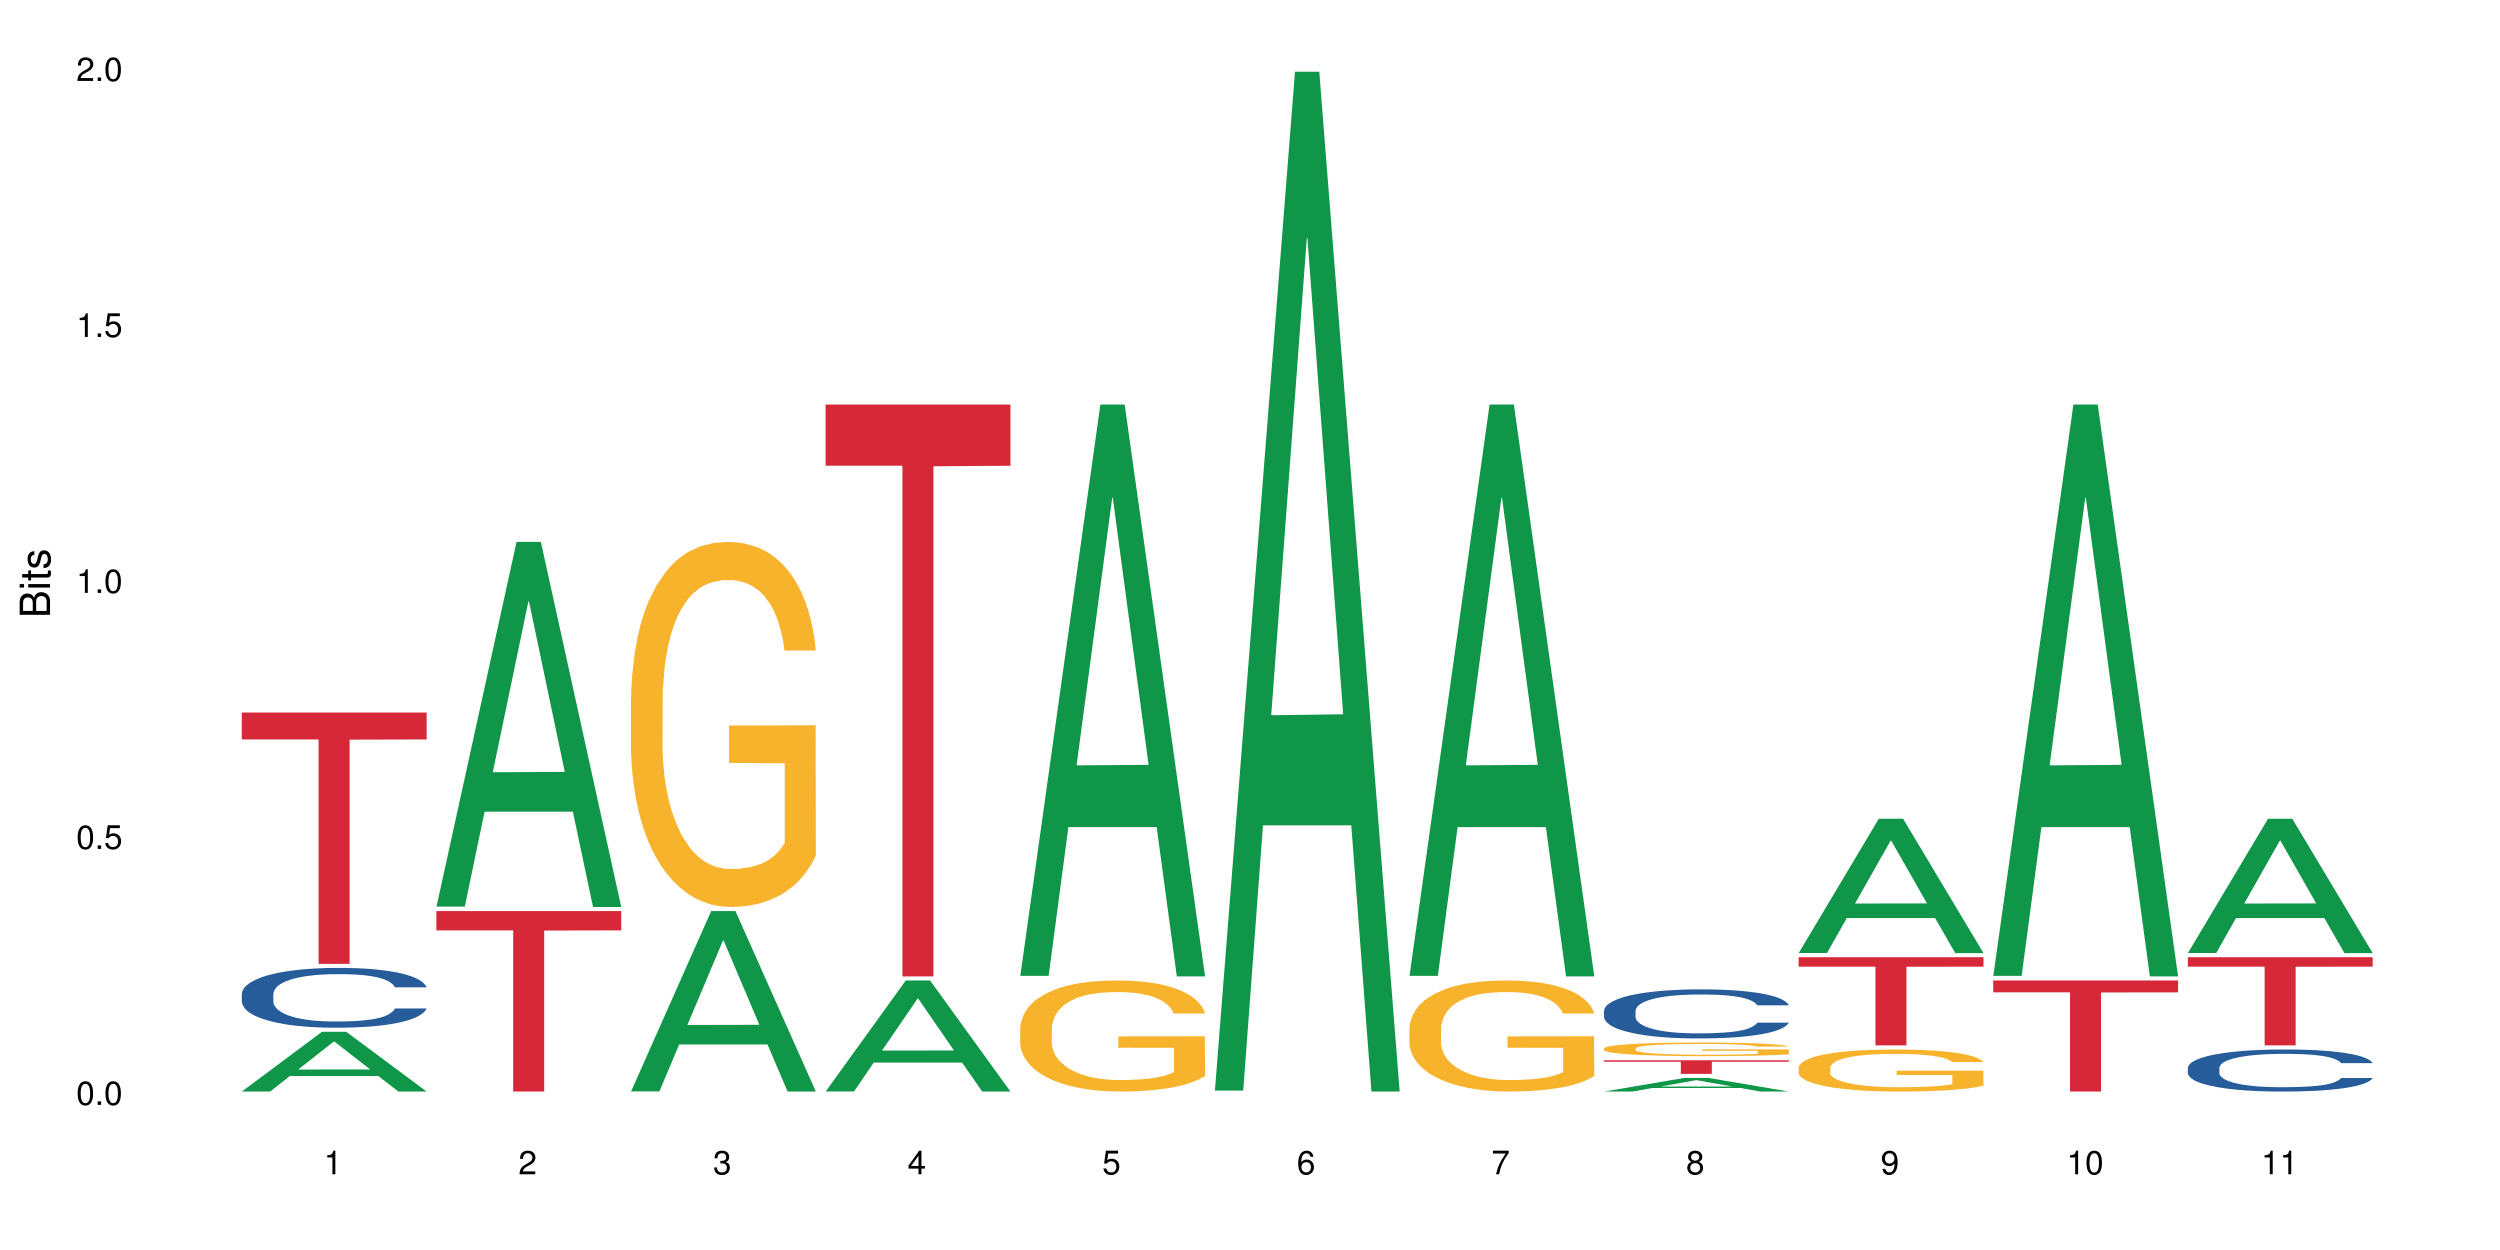 <?xml version="1.0" encoding="UTF-8"?>
<svg xmlns="http://www.w3.org/2000/svg" xmlns:xlink="http://www.w3.org/1999/xlink" width="720pt" height="360pt" viewBox="0 0 720 360" version="1.1">
<defs>
<g>
<symbol overflow="visible" id="glyph0-0">
<path style="stroke:none;" d=""/>
</symbol>
<symbol overflow="visible" id="glyph0-1">
<path style="stroke:none;" d="M 2.641 -6.797 C 2 -6.797 1.422 -6.531 1.078 -6.047 C 0.641 -5.453 0.406 -4.547 0.406 -3.297 C 0.406 -1 1.188 0.219 2.641 0.219 C 4.078 0.219 4.859 -1 4.859 -3.234 C 4.859 -4.562 4.656 -5.438 4.203 -6.047 C 3.844 -6.531 3.281 -6.797 2.641 -6.797 Z M 2.641 -6.047 C 3.547 -6.047 4 -5.125 4 -3.312 C 4 -1.375 3.562 -0.484 2.625 -0.484 C 1.734 -0.484 1.281 -1.422 1.281 -3.281 C 1.281 -5.141 1.734 -6.047 2.641 -6.047 Z M 2.641 -6.047 "/>
</symbol>
<symbol overflow="visible" id="glyph0-2">
<path style="stroke:none;" d="M 1.828 -1 L 0.828 -1 L 0.828 0 L 1.828 0 Z M 1.828 -1 "/>
</symbol>
<symbol overflow="visible" id="glyph0-3">
<path style="stroke:none;" d="M 4.562 -6.797 L 1.062 -6.797 L 0.547 -3.094 L 1.328 -3.094 C 1.719 -3.562 2.047 -3.734 2.578 -3.734 C 3.484 -3.734 4.062 -3.109 4.062 -2.094 C 4.062 -1.125 3.484 -0.531 2.578 -0.531 C 1.828 -0.531 1.375 -0.906 1.188 -1.672 L 0.328 -1.672 C 0.453 -1.109 0.547 -0.844 0.75 -0.594 C 1.125 -0.078 1.828 0.219 2.594 0.219 C 3.969 0.219 4.922 -0.781 4.922 -2.219 C 4.922 -3.562 4.031 -4.484 2.719 -4.484 C 2.25 -4.484 1.859 -4.359 1.469 -4.062 L 1.734 -5.969 L 4.562 -5.969 Z M 4.562 -6.797 "/>
</symbol>
<symbol overflow="visible" id="glyph0-4">
<path style="stroke:none;" d="M 2.484 -4.844 L 2.484 0 L 3.328 0 L 3.328 -6.797 L 2.766 -6.797 C 2.469 -5.75 2.281 -5.609 0.984 -5.453 L 0.984 -4.844 Z M 2.484 -4.844 "/>
</symbol>
<symbol overflow="visible" id="glyph0-5">
<path style="stroke:none;" d="M 4.859 -0.828 L 1.281 -0.828 C 1.359 -1.391 1.672 -1.75 2.5 -2.234 L 3.469 -2.75 C 4.406 -3.266 4.906 -3.969 4.906 -4.812 C 4.906 -5.375 4.672 -5.906 4.266 -6.266 C 3.859 -6.625 3.375 -6.797 2.719 -6.797 C 1.859 -6.797 1.219 -6.5 0.844 -5.922 C 0.609 -5.562 0.5 -5.125 0.484 -4.438 L 1.328 -4.438 C 1.359 -4.906 1.406 -5.188 1.531 -5.406 C 1.75 -5.812 2.188 -6.062 2.703 -6.062 C 3.469 -6.062 4.031 -5.516 4.031 -4.781 C 4.031 -4.25 3.719 -3.797 3.125 -3.438 L 2.234 -2.938 C 0.812 -2.141 0.406 -1.5 0.328 0 L 4.859 0 Z M 4.859 -0.828 "/>
</symbol>
<symbol overflow="visible" id="glyph0-6">
<path style="stroke:none;" d="M 2.125 -3.125 L 2.578 -3.125 C 3.516 -3.125 3.984 -2.703 3.984 -1.891 C 3.984 -1.031 3.469 -0.531 2.578 -0.531 C 1.656 -0.531 1.203 -0.984 1.156 -1.969 L 0.312 -1.969 C 0.344 -1.422 0.438 -1.078 0.609 -0.766 C 0.953 -0.109 1.625 0.219 2.547 0.219 C 3.953 0.219 4.859 -0.609 4.859 -1.906 C 4.859 -2.766 4.516 -3.25 3.703 -3.516 C 4.344 -3.766 4.656 -4.25 4.656 -4.938 C 4.656 -6.109 3.875 -6.797 2.578 -6.797 C 1.203 -6.797 0.484 -6.047 0.453 -4.609 L 1.297 -4.609 C 1.312 -5.016 1.344 -5.25 1.453 -5.453 C 1.641 -5.828 2.062 -6.062 2.594 -6.062 C 3.344 -6.062 3.797 -5.625 3.797 -4.906 C 3.797 -4.422 3.609 -4.141 3.25 -3.984 C 3.016 -3.891 2.719 -3.844 2.125 -3.844 Z M 2.125 -3.125 "/>
</symbol>
<symbol overflow="visible" id="glyph0-7">
<path style="stroke:none;" d="M 3.141 -1.625 L 3.141 0 L 3.984 0 L 3.984 -1.625 L 4.984 -1.625 L 4.984 -2.391 L 3.984 -2.391 L 3.984 -6.797 L 3.359 -6.797 L 0.266 -2.516 L 0.266 -1.625 Z M 3.141 -2.391 L 1 -2.391 L 3.141 -5.359 Z M 3.141 -2.391 "/>
</symbol>
<symbol overflow="visible" id="glyph0-8">
<path style="stroke:none;" d="M 4.781 -5.031 C 4.609 -6.141 3.891 -6.797 2.844 -6.797 C 2.094 -6.797 1.422 -6.438 1.031 -5.828 C 0.609 -5.172 0.406 -4.344 0.406 -3.094 C 0.406 -1.953 0.578 -1.234 0.984 -0.625 C 1.359 -0.078 1.953 0.219 2.703 0.219 C 3.984 0.219 4.922 -0.734 4.922 -2.078 C 4.922 -3.344 4.062 -4.234 2.844 -4.234 C 2.172 -4.234 1.641 -3.969 1.281 -3.469 C 1.281 -5.125 1.828 -6.047 2.797 -6.047 C 3.391 -6.047 3.797 -5.672 3.938 -5.031 Z M 2.734 -3.484 C 3.547 -3.484 4.062 -2.922 4.062 -2 C 4.062 -1.156 3.484 -0.531 2.703 -0.531 C 1.922 -0.531 1.328 -1.188 1.328 -2.047 C 1.328 -2.891 1.906 -3.484 2.734 -3.484 Z M 2.734 -3.484 "/>
</symbol>
<symbol overflow="visible" id="glyph0-9">
<path style="stroke:none;" d="M 4.984 -6.797 L 0.438 -6.797 L 0.438 -5.969 L 4.109 -5.969 C 2.5 -3.656 1.828 -2.234 1.328 0 L 2.219 0 C 2.594 -2.172 3.453 -4.047 4.984 -6.094 Z M 4.984 -6.797 "/>
</symbol>
<symbol overflow="visible" id="glyph0-10">
<path style="stroke:none;" d="M 3.75 -3.578 C 4.453 -4 4.688 -4.344 4.688 -4.984 C 4.688 -6.047 3.844 -6.797 2.641 -6.797 C 1.438 -6.797 0.594 -6.047 0.594 -4.984 C 0.594 -4.359 0.828 -4.016 1.516 -3.578 C 0.734 -3.203 0.359 -2.641 0.359 -1.891 C 0.359 -0.641 1.297 0.219 2.641 0.219 C 3.984 0.219 4.922 -0.641 4.922 -1.875 C 4.922 -2.641 4.531 -3.203 3.75 -3.578 Z M 2.641 -6.047 C 3.359 -6.047 3.812 -5.625 3.812 -4.969 C 3.812 -4.344 3.344 -3.922 2.641 -3.922 C 1.922 -3.922 1.453 -4.344 1.453 -4.984 C 1.453 -5.625 1.922 -6.047 2.641 -6.047 Z M 2.641 -3.203 C 3.484 -3.203 4.062 -2.672 4.062 -1.875 C 4.062 -1.062 3.484 -0.531 2.625 -0.531 C 1.797 -0.531 1.219 -1.078 1.219 -1.875 C 1.219 -2.672 1.797 -3.203 2.641 -3.203 Z M 2.641 -3.203 "/>
</symbol>
<symbol overflow="visible" id="glyph0-11">
<path style="stroke:none;" d="M 0.516 -1.547 C 0.672 -0.438 1.406 0.219 2.438 0.219 C 3.188 0.219 3.859 -0.141 4.266 -0.75 C 4.688 -1.406 4.891 -2.25 4.891 -3.484 C 4.891 -4.625 4.703 -5.359 4.312 -5.953 C 3.938 -6.5 3.344 -6.797 2.594 -6.797 C 1.297 -6.797 0.359 -5.844 0.359 -4.516 C 0.359 -3.25 1.234 -2.344 2.453 -2.344 C 3.094 -2.344 3.562 -2.578 4.016 -3.109 C 4 -1.453 3.469 -0.531 2.5 -0.531 C 1.906 -0.531 1.484 -0.906 1.359 -1.547 Z M 2.578 -6.062 C 3.375 -6.062 3.969 -5.406 3.969 -4.531 C 3.969 -3.688 3.375 -3.094 2.547 -3.094 C 1.734 -3.094 1.234 -3.672 1.234 -4.578 C 1.234 -5.438 1.797 -6.062 2.578 -6.062 Z M 2.578 -6.062 "/>
</symbol>
<symbol overflow="visible" id="glyph1-0">
<path style="stroke:none;" d=""/>
</symbol>
<symbol overflow="visible" id="glyph1-1">
<path style="stroke:none;" d="M 0 -0.953 L 0 -4.891 C 0 -5.719 -0.234 -6.344 -0.734 -6.797 C -1.188 -7.234 -1.812 -7.469 -2.5 -7.469 C -3.547 -7.469 -4.188 -7 -4.625 -5.875 C -4.984 -6.672 -5.641 -7.094 -6.531 -7.094 C -7.156 -7.094 -7.734 -6.859 -8.141 -6.391 C -8.562 -5.938 -8.75 -5.344 -8.75 -4.5 L -8.75 -0.953 Z M -4.984 -2.062 L -7.766 -2.062 L -7.766 -4.219 C -7.766 -4.844 -7.688 -5.203 -7.453 -5.5 C -7.219 -5.812 -6.859 -5.969 -6.375 -5.969 C -5.906 -5.969 -5.531 -5.812 -5.297 -5.5 C -5.062 -5.203 -4.984 -4.844 -4.984 -4.219 Z M -0.984 -2.062 L -4 -2.062 L -4 -4.781 C -4 -5.328 -3.859 -5.688 -3.578 -5.953 C -3.297 -6.219 -2.922 -6.359 -2.484 -6.359 C -2.062 -6.359 -1.688 -6.219 -1.406 -5.953 C -1.109 -5.688 -0.984 -5.328 -0.984 -4.781 Z M -0.984 -2.062 "/>
</symbol>
<symbol overflow="visible" id="glyph1-2">
<path style="stroke:none;" d="M -6.281 -1.797 L -6.281 -0.797 L 0 -0.797 L 0 -1.797 Z M -8.75 -1.797 L -8.75 -0.797 L -7.484 -0.797 L -7.484 -1.797 Z M -8.75 -1.797 "/>
</symbol>
<symbol overflow="visible" id="glyph1-3">
<path style="stroke:none;" d="M -6.281 -3.047 L -6.281 -2.016 L -8.016 -2.016 L -8.016 -1.016 L -6.281 -1.016 L -6.281 -0.172 L -5.469 -0.172 L -5.469 -1.016 L -0.719 -1.016 C -0.078 -1.016 0.281 -1.453 0.281 -2.234 C 0.281 -2.469 0.25 -2.719 0.188 -3.047 L -0.641 -3.047 C -0.609 -2.922 -0.594 -2.766 -0.594 -2.562 C -0.594 -2.141 -0.719 -2.016 -1.156 -2.016 L -5.469 -2.016 L -5.469 -3.047 Z M -6.281 -3.047 "/>
</symbol>
<symbol overflow="visible" id="glyph1-4">
<path style="stroke:none;" d="M -4.531 -5.25 C -5.766 -5.25 -6.469 -4.422 -6.469 -2.969 C -6.469 -1.516 -5.719 -0.562 -4.547 -0.562 C -3.562 -0.562 -3.094 -1.062 -2.734 -2.562 L -2.516 -3.484 C -2.344 -4.188 -2.094 -4.469 -1.625 -4.469 C -1.047 -4.469 -0.641 -3.875 -0.641 -3 C -0.641 -2.453 -0.797 -2 -1.062 -1.75 C -1.25 -1.594 -1.422 -1.531 -1.875 -1.469 L -1.875 -0.406 C -0.422 -0.453 0.281 -1.266 0.281 -2.922 C 0.281 -4.5 -0.5 -5.516 -1.719 -5.516 C -2.656 -5.516 -3.172 -4.984 -3.469 -3.734 L -3.703 -2.766 C -3.891 -1.953 -4.156 -1.609 -4.594 -1.609 C -5.172 -1.609 -5.547 -2.125 -5.547 -2.938 C -5.547 -3.75 -5.203 -4.172 -4.531 -4.203 Z M -4.531 -5.25 "/>
</symbol>
</g>
</defs>
<g id="surface614">
<rect x="0" y="0" width="720" height="360" style="fill:rgb(100%,100%,100%);fill-opacity:1;stroke:none;"/>
<path style=" stroke:none;fill-rule:nonzero;fill:rgb(6.275%,58.824%,28.235%);fill-opacity:1;" d="M 69.629 314.355 L 69.688 314.34 L 92.723 297.16 L 99.723 297.16 L 122.875 314.371 L 114.738 314.371 L 108.938 309.879 L 83.508 309.879 L 77.82 314.355 L 69.629 314.355 L 85.957 308.02 L 106.605 308.004 L 96.309 299.973 L 96.195 299.957 L 96.082 300.004 L 85.898 308.004 L 85.957 308.02 Z M 69.629 314.355 "/>
<path style=" stroke:none;fill-rule:nonzero;fill:rgb(14.51%,36.078%,60%);fill-opacity:1;" d="M 69.629 286.258 L 69.695 286.242 L 69.695 285.863 L 69.891 285.266 L 70.344 284.512 L 70.797 283.992 L 71.969 283.062 L 73.59 282.168 L 75.277 281.477 L 76.512 281.066 L 77.617 280.75 L 80.148 280.168 L 81.773 279.871 L 83.523 279.602 L 85.668 279.336 L 87.227 279.18 L 90.73 278.926 L 93.328 278.816 L 95.344 278.77 L 99.691 278.77 L 102.289 278.832 L 104.172 278.91 L 106.25 279.035 L 108.004 279.18 L 111.055 279.523 L 113.781 279.965 L 115.016 280.215 L 116.965 280.703 L 118.457 281.176 L 119.496 281.586 L 120.664 282.168 L 121.703 282.875 L 122.484 283.68 L 122.875 284.355 L 113.781 284.355 L 113.328 283.727 L 112.809 283.238 L 111.836 282.594 L 110.859 282.137 L 109.496 281.68 L 108.266 281.383 L 106.574 281.082 L 105.082 280.895 L 103.523 280.75 L 102.031 280.656 L 99.172 280.562 L 95.863 280.562 L 94.629 280.594 L 92.098 280.719 L 90.73 280.832 L 88.785 281.051 L 87.422 281.254 L 85.797 281.57 L 84.695 281.836 L 83.328 282.246 L 82.355 282.609 L 81.254 283.129 L 80.602 283.52 L 80.02 283.961 L 79.5 284.48 L 79.109 285.031 L 78.852 285.613 L 78.719 286.18 L 78.719 288.617 L 78.852 289.184 L 79.176 289.844 L 80.02 290.805 L 81.254 291.637 L 82.68 292.301 L 84.043 292.77 L 84.824 292.992 L 85.863 293.242 L 87.484 293.559 L 89.824 293.871 L 91.188 293.996 L 93.266 294.125 L 95.406 294.188 L 98.266 294.188 L 100.797 294.125 L 102.484 294.047 L 104.238 293.918 L 106.641 293.652 L 108.133 293.398 L 109.434 293.102 L 110.406 292.801 L 111.055 292.551 L 112.031 292.062 L 112.809 291.527 L 113.395 290.977 L 113.781 290.441 L 122.875 290.441 L 122.484 291.07 L 121.898 291.684 L 121.316 292.141 L 120.406 292.691 L 119.367 293.18 L 117.875 293.73 L 116.641 294.094 L 115.016 294.484 L 113.523 294.785 L 111.898 295.051 L 109.496 295.367 L 107.938 295.523 L 106.25 295.664 L 104.238 295.793 L 101.707 295.902 L 98.977 295.965 L 96.445 295.98 L 93.719 295.949 L 91.707 295.887 L 89.043 295.746 L 85.73 295.461 L 83.328 295.164 L 81.445 294.863 L 79.824 294.547 L 78.004 294.125 L 75.668 293.434 L 74.238 292.898 L 73.266 292.457 L 72.16 291.844 L 71.383 291.293 L 70.473 290.41 L 69.824 289.293 L 69.629 288.43 Z M 69.629 286.258 "/>
<path style=" stroke:none;fill-rule:nonzero;fill:rgb(83.922%,15.686%,22.353%);fill-opacity:1;" d="M 69.629 205.207 L 122.875 205.207 L 122.875 212.957 L 100.684 213.023 L 100.684 277.59 L 91.754 277.59 L 91.754 213.09 L 91.625 212.957 L 69.629 212.957 Z M 69.629 205.207 "/>
<path style=" stroke:none;fill-rule:nonzero;fill:rgb(6.275%,58.824%,28.235%);fill-opacity:1;" d="M 125.676 261.109 L 125.734 261.008 L 148.77 156.059 L 155.77 156.059 L 178.918 261.207 L 170.785 261.207 L 164.984 233.762 L 139.555 233.762 L 133.867 261.109 L 125.676 261.109 L 142 222.406 L 162.652 222.309 L 152.355 173.238 L 152.242 173.141 L 152.129 173.438 L 141.945 222.309 L 142 222.406 Z M 125.676 261.109 "/>
<path style=" stroke:none;fill-rule:nonzero;fill:rgb(83.922%,15.686%,22.353%);fill-opacity:1;" d="M 125.676 262.387 L 178.918 262.387 L 178.918 267.953 L 156.73 268 L 156.73 314.371 L 147.801 314.371 L 147.801 268.051 L 147.672 267.953 L 125.676 267.953 Z M 125.676 262.387 "/>
<path style=" stroke:none;fill-rule:nonzero;fill:rgb(6.275%,58.824%,28.235%);fill-opacity:1;" d="M 181.723 314.32 L 181.777 314.273 L 204.816 262.387 L 211.812 262.387 L 234.965 314.371 L 226.832 314.371 L 221.031 300.801 L 195.602 300.801 L 189.914 314.32 L 181.723 314.32 L 198.047 295.188 L 218.695 295.141 L 208.402 270.879 L 208.289 270.832 L 208.172 270.977 L 197.992 295.141 L 198.047 295.188 Z M 181.723 314.32 "/>
<path style=" stroke:none;fill-rule:nonzero;fill:rgb(96.863%,70.196%,16.863%);fill-opacity:1;" d="M 181.723 201.094 L 181.785 201 L 181.785 199.078 L 182.047 194.758 L 182.695 188.805 L 183.539 183.906 L 184.449 180.066 L 185.035 178.051 L 186.008 175.168 L 186.852 173.055 L 188.996 168.734 L 191.723 164.703 L 193.215 162.973 L 194.902 161.34 L 197.305 159.516 L 198.41 158.844 L 201.785 157.309 L 205.617 156.348 L 209.836 156.059 L 211.785 156.156 L 214.449 156.539 L 218.082 157.598 L 220.16 158.555 L 221.785 159.516 L 223.473 160.766 L 225.551 162.688 L 227.5 164.988 L 229.059 167.293 L 230.617 170.176 L 231.914 173.25 L 233.02 176.609 L 233.992 180.641 L 234.578 184.004 L 234.965 187.363 L 225.941 187.363 L 225.422 184.004 L 224.836 181.41 L 223.863 178.242 L 222.891 175.938 L 221.914 174.113 L 220.098 171.617 L 218.539 170.078 L 216.59 168.734 L 214.707 167.871 L 212.566 167.293 L 211.266 167.102 L 207.824 167.102 L 204.707 167.773 L 202.891 168.543 L 201.59 169.312 L 199.773 170.75 L 198.668 171.902 L 198.02 172.672 L 196.07 175.648 L 194.773 178.336 L 194.059 180.16 L 193.148 183.043 L 192.5 185.637 L 191.785 189.477 L 191.398 192.355 L 190.879 198.887 L 190.812 216.172 L 191.008 219.82 L 191.398 223.758 L 191.918 227.215 L 192.695 230.863 L 193.477 233.648 L 194.84 237.395 L 196.008 239.891 L 196.918 241.523 L 198.668 244.113 L 199.383 244.98 L 201.07 246.707 L 202.824 248.051 L 204.969 249.203 L 206.59 249.781 L 209.188 250.262 L 212.5 250.262 L 216.395 249.684 L 218.863 248.914 L 220.551 248.148 L 221.656 247.477 L 223.02 246.418 L 223.992 245.461 L 224.902 244.402 L 226.004 242.77 L 226.004 219.82 L 209.969 219.723 L 209.969 208.969 L 234.902 208.875 L 234.965 246.418 L 233.602 249.012 L 231.914 251.508 L 230.293 253.43 L 228.602 255.062 L 226.199 256.887 L 224.254 258.039 L 221.266 259.383 L 218.539 260.246 L 215.68 260.824 L 213.148 261.109 L 210.164 261.207 L 207.5 261.016 L 204.645 260.438 L 202.371 259.672 L 200.293 258.711 L 198.215 257.461 L 195.617 255.445 L 193.93 253.812 L 192.176 251.797 L 190.422 249.395 L 188.863 246.805 L 187.824 244.785 L 186.785 242.48 L 185.684 239.602 L 184.645 236.336 L 183.863 233.359 L 183.152 230 L 182.633 226.832 L 182.113 222.508 L 181.852 219.051 L 181.723 216.074 Z M 181.723 201.094 "/>
<path style=" stroke:none;fill-rule:nonzero;fill:rgb(6.275%,58.824%,28.235%);fill-opacity:1;" d="M 237.77 314.34 L 237.824 314.312 L 260.863 282.375 L 267.859 282.375 L 291.012 314.371 L 282.879 314.371 L 277.074 306.02 L 251.648 306.02 L 245.961 314.34 L 237.77 314.34 L 254.094 302.562 L 274.742 302.535 L 264.449 287.602 L 264.332 287.574 L 264.219 287.664 L 254.039 302.535 L 254.094 302.562 Z M 237.77 314.34 "/>
<path style=" stroke:none;fill-rule:nonzero;fill:rgb(83.922%,15.686%,22.353%);fill-opacity:1;" d="M 237.77 116.504 L 291.012 116.504 L 291.012 134.133 L 268.82 134.289 L 268.82 281.195 L 259.895 281.195 L 259.895 134.441 L 259.766 134.133 L 237.77 134.133 Z M 237.77 116.504 "/>
<path style=" stroke:none;fill-rule:nonzero;fill:rgb(6.275%,58.824%,28.235%);fill-opacity:1;" d="M 293.816 281.043 L 293.871 280.887 L 316.91 116.504 L 323.906 116.504 L 347.059 281.195 L 338.926 281.195 L 333.121 238.207 L 307.695 238.207 L 302.008 281.043 L 293.816 281.043 L 310.141 220.422 L 330.789 220.27 L 320.492 143.41 L 320.379 143.258 L 320.266 143.723 L 310.082 220.27 L 310.141 220.422 Z M 293.816 281.043 "/>
<path style=" stroke:none;fill-rule:nonzero;fill:rgb(96.863%,70.196%,16.863%);fill-opacity:1;" d="M 293.816 296.078 L 293.879 296.051 L 293.879 295.465 L 294.141 294.152 L 294.789 292.34 L 295.633 290.848 L 296.543 289.68 L 297.125 289.066 L 298.102 288.191 L 298.945 287.547 L 301.086 286.234 L 303.812 285.004 L 305.309 284.48 L 306.996 283.984 L 309.398 283.43 L 310.504 283.223 L 313.879 282.754 L 317.711 282.465 L 321.93 282.375 L 323.879 282.406 L 326.539 282.523 L 330.176 282.844 L 332.254 283.137 L 333.879 283.43 L 335.566 283.809 L 337.645 284.391 L 339.59 285.094 L 341.148 285.793 L 342.707 286.672 L 344.008 287.605 L 345.109 288.629 L 346.086 289.855 L 346.668 290.879 L 347.059 291.902 L 338.035 291.902 L 337.516 290.879 L 336.93 290.09 L 335.957 289.125 L 334.98 288.426 L 334.008 287.867 L 332.191 287.109 L 330.633 286.641 L 328.684 286.234 L 326.801 285.969 L 324.656 285.793 L 323.359 285.734 L 319.918 285.734 L 316.801 285.941 L 314.984 286.176 L 313.684 286.406 L 311.867 286.848 L 310.762 287.195 L 310.113 287.43 L 308.164 288.336 L 306.867 289.156 L 306.152 289.711 L 305.242 290.586 L 304.594 291.375 L 303.879 292.543 L 303.488 293.422 L 302.969 295.406 L 302.906 300.668 L 303.102 301.777 L 303.488 302.977 L 304.008 304.027 L 304.789 305.137 L 305.566 305.984 L 306.93 307.125 L 308.102 307.883 L 309.008 308.379 L 310.762 309.168 L 311.477 309.434 L 313.164 309.957 L 314.918 310.367 L 317.059 310.719 L 318.684 310.895 L 321.281 311.039 L 324.594 311.039 L 328.488 310.863 L 330.957 310.629 L 332.645 310.398 L 333.746 310.191 L 335.113 309.871 L 336.086 309.578 L 336.996 309.258 L 338.098 308.762 L 338.098 301.777 L 322.059 301.75 L 322.059 298.477 L 346.992 298.445 L 347.059 309.871 L 345.695 310.66 L 344.008 311.418 L 342.383 312.004 L 340.695 312.5 L 338.293 313.055 L 336.344 313.406 L 333.359 313.816 L 330.633 314.078 L 327.773 314.254 L 325.242 314.34 L 322.254 314.371 L 319.594 314.312 L 316.734 314.137 L 314.465 313.902 L 312.387 313.609 L 310.309 313.23 L 307.711 312.617 L 306.023 312.121 L 304.27 311.508 L 302.516 310.777 L 300.957 309.988 L 299.918 309.375 L 298.879 308.672 L 297.777 307.797 L 296.738 306.805 L 295.957 305.898 L 295.242 304.875 L 294.723 303.91 L 294.203 302.594 L 293.945 301.543 L 293.816 300.637 Z M 293.816 296.078 "/>
<path style=" stroke:none;fill-rule:nonzero;fill:rgb(6.275%,58.824%,28.235%);fill-opacity:1;" d="M 349.859 314.094 L 349.918 313.82 L 372.957 20.664 L 379.953 20.664 L 403.105 314.371 L 394.973 314.371 L 389.168 237.703 L 363.742 237.703 L 358.051 314.094 L 349.859 314.094 L 366.188 205.988 L 386.836 205.711 L 376.539 68.648 L 376.426 68.375 L 376.312 69.199 L 366.129 205.711 L 366.188 205.988 Z M 349.859 314.094 "/>
<path style=" stroke:none;fill-rule:nonzero;fill:rgb(6.275%,58.824%,28.235%);fill-opacity:1;" d="M 405.906 281.043 L 405.965 280.887 L 429.004 116.504 L 436 116.504 L 459.152 281.195 L 451.016 281.195 L 445.215 238.207 L 419.789 238.207 L 414.098 281.043 L 405.906 281.043 L 422.234 220.422 L 442.883 220.27 L 432.586 143.41 L 432.473 143.258 L 432.359 143.723 L 422.176 220.27 L 422.234 220.422 Z M 405.906 281.043 "/>
<path style=" stroke:none;fill-rule:nonzero;fill:rgb(96.863%,70.196%,16.863%);fill-opacity:1;" d="M 405.906 296.078 L 405.973 296.051 L 405.973 295.465 L 406.23 294.152 L 406.883 292.34 L 407.727 290.848 L 408.633 289.68 L 409.219 289.066 L 410.191 288.191 L 411.039 287.547 L 413.18 286.234 L 415.906 285.004 L 417.402 284.48 L 419.09 283.984 L 421.492 283.43 L 422.594 283.223 L 425.973 282.754 L 429.801 282.465 L 434.023 282.375 L 435.973 282.406 L 438.633 282.523 L 442.27 282.844 L 444.348 283.137 L 445.969 283.43 L 447.66 283.809 L 449.738 284.391 L 451.684 285.094 L 453.242 285.793 L 454.801 286.672 L 456.102 287.605 L 457.203 288.629 L 458.176 289.855 L 458.762 290.879 L 459.152 291.902 L 450.125 291.902 L 449.605 290.879 L 449.023 290.09 L 448.047 289.125 L 447.074 288.426 L 446.102 287.867 L 444.281 287.109 L 442.723 286.641 L 440.777 286.234 L 438.895 285.969 L 436.75 285.793 L 435.453 285.734 L 432.012 285.734 L 428.895 285.941 L 427.074 286.176 L 425.777 286.406 L 423.957 286.848 L 422.855 287.195 L 422.207 287.43 L 420.258 288.336 L 418.957 289.156 L 418.246 289.711 L 417.336 290.586 L 416.688 291.375 L 415.973 292.543 L 415.582 293.422 L 415.062 295.406 L 414.996 300.668 L 415.191 301.777 L 415.582 302.977 L 416.102 304.027 L 416.883 305.137 L 417.66 305.984 L 419.023 307.125 L 420.191 307.883 L 421.102 308.379 L 422.855 309.168 L 423.57 309.434 L 425.258 309.957 L 427.012 310.367 L 429.152 310.719 L 430.777 310.895 L 433.375 311.039 L 436.684 311.039 L 440.582 310.863 L 443.047 310.629 L 444.738 310.398 L 445.84 310.191 L 447.203 309.871 L 448.18 309.578 L 449.086 309.258 L 450.191 308.762 L 450.191 301.777 L 434.152 301.75 L 434.152 298.477 L 459.086 298.445 L 459.152 309.871 L 457.789 310.66 L 456.102 311.418 L 454.477 312.004 L 452.789 312.5 L 450.387 313.055 L 448.438 313.406 L 445.449 313.816 L 442.723 314.078 L 439.867 314.254 L 437.336 314.34 L 434.348 314.371 L 431.684 314.312 L 428.828 314.137 L 426.555 313.902 L 424.477 313.609 L 422.398 313.23 L 419.805 312.617 L 418.113 312.121 L 416.363 311.508 L 414.609 310.777 L 413.051 309.988 L 412.012 309.375 L 410.973 308.672 L 409.867 307.797 L 408.828 306.805 L 408.051 305.898 L 407.336 304.875 L 406.816 303.91 L 406.297 302.594 L 406.039 301.543 L 405.906 300.637 Z M 405.906 296.078 "/>
<path style=" stroke:none;fill-rule:nonzero;fill:rgb(6.275%,58.824%,28.235%);fill-opacity:1;" d="M 461.953 314.367 L 462.012 314.363 L 485.051 310.449 L 492.047 310.449 L 515.199 314.371 L 507.062 314.371 L 501.262 313.348 L 475.832 313.348 L 470.145 314.367 L 461.953 314.367 L 478.281 312.926 L 498.93 312.922 L 488.633 311.09 L 488.52 311.086 L 488.406 311.098 L 478.223 312.922 L 478.281 312.926 Z M 461.953 314.367 "/>
<path style=" stroke:none;fill-rule:nonzero;fill:rgb(14.51%,36.078%,60%);fill-opacity:1;" d="M 461.953 291.098 L 462.02 291.082 L 462.02 290.773 L 462.215 290.281 L 462.668 289.664 L 463.121 289.238 L 464.293 288.477 L 465.914 287.742 L 467.602 287.172 L 468.836 286.836 L 469.941 286.578 L 472.473 286.102 L 474.098 285.855 L 475.848 285.637 L 477.992 285.418 L 479.551 285.289 L 483.059 285.082 L 485.652 284.992 L 487.668 284.953 L 492.016 284.953 L 494.613 285.004 L 496.496 285.07 L 498.574 285.172 L 500.328 285.289 L 503.379 285.574 L 506.109 285.934 L 507.34 286.141 L 509.289 286.539 L 510.781 286.926 L 511.82 287.262 L 512.992 287.742 L 514.027 288.32 L 514.809 288.98 L 515.199 289.535 L 506.109 289.535 L 505.652 289.02 L 505.133 288.617 L 504.16 288.09 L 503.188 287.715 L 501.82 287.34 L 500.59 287.094 L 498.898 286.852 L 497.406 286.695 L 495.848 286.578 L 494.355 286.5 L 491.496 286.426 L 488.188 286.426 L 486.953 286.449 L 484.422 286.555 L 483.059 286.645 L 481.109 286.824 L 479.746 286.992 L 478.121 287.25 L 477.02 287.469 L 475.656 287.805 L 474.68 288.102 L 473.578 288.527 L 472.926 288.852 L 472.344 289.211 L 471.824 289.637 L 471.434 290.09 L 471.176 290.566 L 471.043 291.031 L 471.043 293.031 L 471.176 293.496 L 471.5 294.039 L 472.344 294.824 L 473.578 295.512 L 475.004 296.051 L 476.367 296.438 L 477.148 296.621 L 478.188 296.828 L 479.809 297.086 L 482.148 297.344 L 483.512 297.445 L 485.59 297.551 L 487.73 297.602 L 490.59 297.602 L 493.121 297.551 L 494.809 297.484 L 496.562 297.383 L 498.965 297.16 L 500.457 296.957 L 501.758 296.711 L 502.73 296.465 L 503.379 296.258 L 504.355 295.859 L 505.133 295.418 L 505.719 294.969 L 506.109 294.527 L 515.199 294.527 L 514.809 295.047 L 514.223 295.547 L 513.641 295.922 L 512.73 296.375 L 511.691 296.773 L 510.199 297.227 L 508.965 297.523 L 507.34 297.848 L 505.848 298.09 L 504.223 298.309 L 501.82 298.57 L 500.262 298.699 L 498.574 298.812 L 496.562 298.918 L 494.031 299.008 L 491.305 299.059 L 488.77 299.07 L 486.043 299.047 L 484.031 298.996 L 481.367 298.879 L 478.059 298.645 L 475.656 298.402 L 473.77 298.156 L 472.148 297.898 L 470.332 297.551 L 467.992 296.98 L 466.562 296.543 L 465.59 296.18 L 464.484 295.676 L 463.707 295.227 L 462.797 294.504 L 462.148 293.586 L 461.953 292.879 Z M 461.953 291.098 "/>
<path style=" stroke:none;fill-rule:nonzero;fill:rgb(96.863%,70.196%,16.863%);fill-opacity:1;" d="M 461.953 301.93 L 462.02 301.926 L 462.02 301.855 L 462.277 301.695 L 462.93 301.473 L 463.773 301.289 L 464.68 301.148 L 465.266 301.07 L 466.238 300.965 L 467.082 300.887 L 469.227 300.723 L 471.953 300.574 L 473.445 300.508 L 475.137 300.449 L 477.539 300.379 L 478.641 300.355 L 482.02 300.297 L 485.848 300.262 L 490.07 300.25 L 492.016 300.254 L 494.68 300.27 L 498.316 300.309 L 500.395 300.344 L 502.016 300.379 L 503.703 300.426 L 505.781 300.5 L 507.73 300.586 L 509.289 300.672 L 510.848 300.777 L 512.145 300.891 L 513.25 301.02 L 514.223 301.168 L 514.809 301.293 L 515.199 301.418 L 506.172 301.418 L 505.652 301.293 L 505.07 301.195 L 504.094 301.078 L 503.121 300.992 L 502.148 300.926 L 500.328 300.832 L 498.77 300.773 L 496.82 300.723 L 494.938 300.691 L 492.797 300.672 L 491.496 300.664 L 488.055 300.664 L 484.941 300.688 L 483.121 300.719 L 481.824 300.746 L 480.004 300.801 L 478.902 300.844 L 478.25 300.871 L 476.305 300.98 L 475.004 301.082 L 474.289 301.148 L 473.383 301.258 L 472.734 301.355 L 472.02 301.496 L 471.629 301.605 L 471.109 301.848 L 471.043 302.492 L 471.238 302.629 L 471.629 302.773 L 472.148 302.902 L 472.926 303.039 L 473.707 303.145 L 475.07 303.285 L 476.238 303.375 L 477.148 303.438 L 478.902 303.535 L 479.617 303.566 L 481.305 303.633 L 483.059 303.68 L 485.199 303.723 L 486.824 303.746 L 489.422 303.762 L 492.73 303.762 L 496.629 303.742 L 499.094 303.715 L 500.781 303.684 L 501.887 303.66 L 503.25 303.621 L 504.223 303.586 L 505.133 303.547 L 506.238 303.484 L 506.238 302.629 L 490.199 302.625 L 490.199 302.223 L 515.133 302.219 L 515.199 303.621 L 513.836 303.719 L 512.145 303.809 L 510.523 303.883 L 508.836 303.941 L 506.434 304.012 L 504.484 304.055 L 501.496 304.105 L 498.77 304.137 L 495.914 304.156 L 493.383 304.168 L 490.395 304.172 L 487.73 304.164 L 484.875 304.145 L 482.602 304.113 L 480.523 304.078 L 478.445 304.031 L 475.848 303.957 L 474.16 303.895 L 472.406 303.82 L 470.656 303.73 L 469.098 303.633 L 468.059 303.559 L 467.02 303.473 L 465.914 303.367 L 464.875 303.246 L 464.098 303.133 L 463.383 303.008 L 462.863 302.891 L 462.344 302.73 L 462.082 302.602 L 461.953 302.488 Z M 461.953 301.93 "/>
<path style=" stroke:none;fill-rule:nonzero;fill:rgb(83.922%,15.686%,22.353%);fill-opacity:1;" d="M 461.953 305.352 L 515.199 305.352 L 515.199 305.77 L 493.008 305.773 L 493.008 309.27 L 484.078 309.27 L 484.078 305.777 L 483.949 305.77 L 461.953 305.77 Z M 461.953 305.352 "/>
<path style=" stroke:none;fill-rule:nonzero;fill:rgb(6.275%,58.824%,28.235%);fill-opacity:1;" d="M 518 274.461 L 518.059 274.426 L 541.094 235.805 L 548.094 235.805 L 571.246 274.5 L 563.109 274.5 L 557.309 264.398 L 531.879 264.398 L 526.191 274.461 L 518 274.461 L 534.324 260.219 L 554.977 260.184 L 544.68 242.125 L 544.566 242.09 L 544.453 242.199 L 534.27 260.184 L 534.324 260.219 Z M 518 274.461 "/>
<path style=" stroke:none;fill-rule:nonzero;fill:rgb(96.863%,70.196%,16.863%);fill-opacity:1;" d="M 518 307.445 L 518.066 307.438 L 518.066 307.215 L 518.324 306.715 L 518.973 306.031 L 519.816 305.469 L 520.727 305.023 L 521.312 304.793 L 522.285 304.461 L 523.129 304.219 L 525.273 303.719 L 528 303.254 L 529.492 303.055 L 531.18 302.867 L 533.582 302.656 L 534.688 302.582 L 538.062 302.402 L 541.895 302.293 L 546.117 302.258 L 548.062 302.27 L 550.727 302.316 L 554.363 302.438 L 556.441 302.547 L 558.062 302.656 L 559.75 302.801 L 561.828 303.023 L 563.777 303.289 L 565.336 303.555 L 566.895 303.887 L 568.191 304.238 L 569.297 304.625 L 570.27 305.09 L 570.855 305.477 L 571.246 305.863 L 562.219 305.863 L 561.699 305.477 L 561.113 305.18 L 560.141 304.812 L 559.168 304.551 L 558.191 304.34 L 556.375 304.051 L 554.816 303.875 L 552.867 303.719 L 550.984 303.621 L 548.844 303.555 L 547.543 303.531 L 544.102 303.531 L 540.984 303.609 L 539.168 303.695 L 537.871 303.785 L 536.051 303.953 L 534.949 304.086 L 534.297 304.172 L 532.352 304.516 L 531.051 304.824 L 530.336 305.035 L 529.43 305.367 L 528.777 305.664 L 528.066 306.109 L 527.676 306.441 L 527.156 307.191 L 527.09 309.184 L 527.285 309.605 L 527.676 310.059 L 528.195 310.457 L 528.973 310.875 L 529.754 311.195 L 531.117 311.629 L 532.285 311.914 L 533.195 312.102 L 534.949 312.402 L 535.66 312.5 L 537.352 312.699 L 539.102 312.855 L 541.246 312.988 L 542.867 313.055 L 545.465 313.109 L 548.777 313.109 L 552.672 313.043 L 555.141 312.953 L 556.828 312.867 L 557.934 312.789 L 559.297 312.668 L 560.27 312.559 L 561.18 312.434 L 562.285 312.246 L 562.285 309.605 L 546.246 309.594 L 546.246 308.355 L 571.18 308.344 L 571.246 312.668 L 569.879 312.965 L 568.191 313.254 L 566.57 313.477 L 564.883 313.664 L 562.477 313.871 L 560.531 314.004 L 557.543 314.16 L 554.816 314.262 L 551.961 314.328 L 549.426 314.359 L 546.441 314.371 L 543.777 314.348 L 540.922 314.281 L 538.648 314.195 L 536.57 314.082 L 534.492 313.938 L 531.895 313.707 L 530.207 313.52 L 528.453 313.285 L 526.699 313.012 L 525.145 312.711 L 524.105 312.48 L 523.066 312.215 L 521.961 311.883 L 520.922 311.508 L 520.145 311.164 L 519.43 310.777 L 518.91 310.41 L 518.391 309.914 L 518.129 309.516 L 518 309.172 Z M 518 307.445 "/>
<path style=" stroke:none;fill-rule:nonzero;fill:rgb(83.922%,15.686%,22.353%);fill-opacity:1;" d="M 518 275.676 L 571.246 275.676 L 571.246 278.398 L 549.055 278.422 L 549.055 301.078 L 540.125 301.078 L 540.125 278.445 L 539.996 278.398 L 518 278.398 Z M 518 275.676 "/>
<path style=" stroke:none;fill-rule:nonzero;fill:rgb(6.275%,58.824%,28.235%);fill-opacity:1;" d="M 574.047 281.043 L 574.102 280.887 L 597.141 116.504 L 604.137 116.504 L 627.289 281.195 L 619.156 281.195 L 613.355 238.207 L 587.926 238.207 L 582.238 281.043 L 574.047 281.043 L 590.371 220.422 L 611.023 220.27 L 600.727 143.41 L 600.613 143.258 L 600.496 143.723 L 590.316 220.27 L 590.371 220.422 Z M 574.047 281.043 "/>
<path style=" stroke:none;fill-rule:nonzero;fill:rgb(83.922%,15.686%,22.353%);fill-opacity:1;" d="M 574.047 282.375 L 627.289 282.375 L 627.289 285.801 L 605.102 285.832 L 605.102 314.371 L 596.172 314.371 L 596.172 285.859 L 596.043 285.801 L 574.047 285.801 Z M 574.047 282.375 "/>
<path style=" stroke:none;fill-rule:nonzero;fill:rgb(6.275%,58.824%,28.235%);fill-opacity:1;" d="M 630.094 274.461 L 630.148 274.426 L 653.188 235.805 L 660.184 235.805 L 683.336 274.5 L 675.203 274.5 L 669.398 264.398 L 643.973 264.398 L 638.285 274.461 L 630.094 274.461 L 646.418 260.219 L 667.066 260.184 L 656.773 242.125 L 656.656 242.09 L 656.543 242.199 L 646.363 260.184 L 646.418 260.219 Z M 630.094 274.461 "/>
<path style=" stroke:none;fill-rule:nonzero;fill:rgb(14.51%,36.078%,60%);fill-opacity:1;" d="M 630.094 307.527 L 630.156 307.52 L 630.156 307.254 L 630.352 306.832 L 630.809 306.301 L 631.262 305.934 L 632.43 305.281 L 634.055 304.652 L 635.742 304.164 L 636.977 303.875 L 638.078 303.652 L 640.613 303.246 L 642.234 303.035 L 643.988 302.848 L 646.133 302.656 L 647.691 302.547 L 651.195 302.371 L 653.793 302.293 L 655.805 302.258 L 660.156 302.258 L 662.754 302.305 L 664.637 302.359 L 666.715 302.449 L 668.469 302.547 L 671.52 302.789 L 674.246 303.102 L 675.48 303.277 L 677.43 303.621 L 678.922 303.953 L 679.961 304.242 L 681.129 304.652 L 682.168 305.148 L 682.949 305.715 L 683.336 306.188 L 674.246 306.188 L 673.793 305.746 L 673.273 305.402 L 672.297 304.949 L 671.324 304.629 L 669.961 304.309 L 668.727 304.098 L 667.039 303.887 L 665.547 303.754 L 663.988 303.652 L 662.492 303.586 L 659.637 303.52 L 656.324 303.52 L 655.09 303.543 L 652.559 303.633 L 651.195 303.711 L 649.246 303.863 L 647.883 304.008 L 646.262 304.23 L 645.156 304.418 L 643.793 304.707 L 642.82 304.961 L 641.715 305.324 L 641.066 305.602 L 640.48 305.914 L 639.961 306.277 L 639.574 306.664 L 639.312 307.074 L 639.184 307.473 L 639.184 309.191 L 639.312 309.59 L 639.637 310.055 L 640.48 310.727 L 641.715 311.316 L 643.145 311.781 L 644.508 312.113 L 645.285 312.266 L 646.324 312.445 L 647.949 312.664 L 650.285 312.887 L 651.648 312.977 L 653.727 313.062 L 655.871 313.109 L 658.727 313.109 L 661.262 313.062 L 662.949 313.008 L 664.703 312.922 L 667.105 312.73 L 668.598 312.555 L 669.895 312.344 L 670.871 312.133 L 671.52 311.957 L 672.492 311.613 L 673.273 311.238 L 673.855 310.852 L 674.246 310.473 L 683.336 310.473 L 682.949 310.918 L 682.363 311.348 L 681.777 311.668 L 680.871 312.059 L 679.832 312.398 L 678.336 312.789 L 677.105 313.043 L 675.48 313.32 L 673.988 313.527 L 672.363 313.719 L 669.961 313.938 L 668.402 314.051 L 666.715 314.148 L 664.703 314.238 L 662.168 314.316 L 659.441 314.359 L 656.91 314.371 L 654.184 314.348 L 652.168 314.305 L 649.508 314.203 L 646.195 314.004 L 643.793 313.797 L 641.91 313.586 L 640.289 313.363 L 638.469 313.062 L 636.133 312.578 L 634.703 312.199 L 633.73 311.891 L 632.625 311.461 L 631.848 311.07 L 630.938 310.453 L 630.289 309.664 L 630.094 309.059 Z M 630.094 307.527 "/>
<path style=" stroke:none;fill-rule:nonzero;fill:rgb(83.922%,15.686%,22.353%);fill-opacity:1;" d="M 630.094 275.676 L 683.336 275.676 L 683.336 278.398 L 661.148 278.422 L 661.148 301.078 L 652.219 301.078 L 652.219 278.445 L 652.09 278.398 L 630.094 278.398 Z M 630.094 275.676 "/>
<g style="fill:rgb(0%,0%,0%);fill-opacity:1;">
  <use xlink:href="#glyph0-1" x="21.957" y="318.198"/>
  <use xlink:href="#glyph0-2" x="27.291" y="318.198"/>
  <use xlink:href="#glyph0-1" x="29.958" y="318.198"/>
</g>
<g style="fill:rgb(0%,0%,0%);fill-opacity:1;">
  <use xlink:href="#glyph0-1" x="21.957" y="244.476"/>
  <use xlink:href="#glyph0-2" x="27.291" y="244.476"/>
  <use xlink:href="#glyph0-3" x="29.958" y="244.476"/>
</g>
<g style="fill:rgb(0%,0%,0%);fill-opacity:1;">
  <use xlink:href="#glyph0-4" x="21.957" y="170.753"/>
  <use xlink:href="#glyph0-2" x="27.291" y="170.753"/>
  <use xlink:href="#glyph0-1" x="29.958" y="170.753"/>
</g>
<g style="fill:rgb(0%,0%,0%);fill-opacity:1;">
  <use xlink:href="#glyph0-4" x="21.957" y="97.034"/>
  <use xlink:href="#glyph0-2" x="27.291" y="97.034"/>
  <use xlink:href="#glyph0-3" x="29.958" y="97.034"/>
</g>
<g style="fill:rgb(0%,0%,0%);fill-opacity:1;">
  <use xlink:href="#glyph0-5" x="21.957" y="23.312"/>
  <use xlink:href="#glyph0-2" x="27.291" y="23.312"/>
  <use xlink:href="#glyph0-1" x="29.958" y="23.312"/>
</g>
<g style="fill:rgb(0%,0%,0%);fill-opacity:1;">
  <use xlink:href="#glyph0-4" x="93.25" y="338.19"/>
</g>
<g style="fill:rgb(0%,0%,0%);fill-opacity:1;">
  <use xlink:href="#glyph0-5" x="149.297" y="338.19"/>
</g>
<g style="fill:rgb(0%,0%,0%);fill-opacity:1;">
  <use xlink:href="#glyph0-6" x="205.344" y="338.19"/>
</g>
<g style="fill:rgb(0%,0%,0%);fill-opacity:1;">
  <use xlink:href="#glyph0-7" x="261.391" y="338.19"/>
</g>
<g style="fill:rgb(0%,0%,0%);fill-opacity:1;">
  <use xlink:href="#glyph0-3" x="317.438" y="338.19"/>
</g>
<g style="fill:rgb(0%,0%,0%);fill-opacity:1;">
  <use xlink:href="#glyph0-8" x="373.484" y="338.19"/>
</g>
<g style="fill:rgb(0%,0%,0%);fill-opacity:1;">
  <use xlink:href="#glyph0-9" x="429.531" y="338.19"/>
</g>
<g style="fill:rgb(0%,0%,0%);fill-opacity:1;">
  <use xlink:href="#glyph0-10" x="485.574" y="338.19"/>
</g>
<g style="fill:rgb(0%,0%,0%);fill-opacity:1;">
  <use xlink:href="#glyph0-11" x="541.621" y="338.19"/>
</g>
<g style="fill:rgb(0%,0%,0%);fill-opacity:1;">
  <use xlink:href="#glyph0-4" x="595.168" y="338.19"/>
  <use xlink:href="#glyph0-1" x="600.502" y="338.19"/>
</g>
<g style="fill:rgb(0%,0%,0%);fill-opacity:1;">
  <use xlink:href="#glyph0-4" x="651.215" y="338.19"/>
  <use xlink:href="#glyph0-4" x="656.549" y="338.19"/>
</g>
<g style="fill:rgb(0%,0%,0%);fill-opacity:1;">
  <use xlink:href="#glyph1-1" x="14.412" y="178.016"/>
  <use xlink:href="#glyph1-2" x="14.412" y="170.012"/>
  <use xlink:href="#glyph1-3" x="14.412" y="167.348"/>
  <use xlink:href="#glyph1-4" x="14.412" y="164.012"/>
</g>
</g>
</svg>
